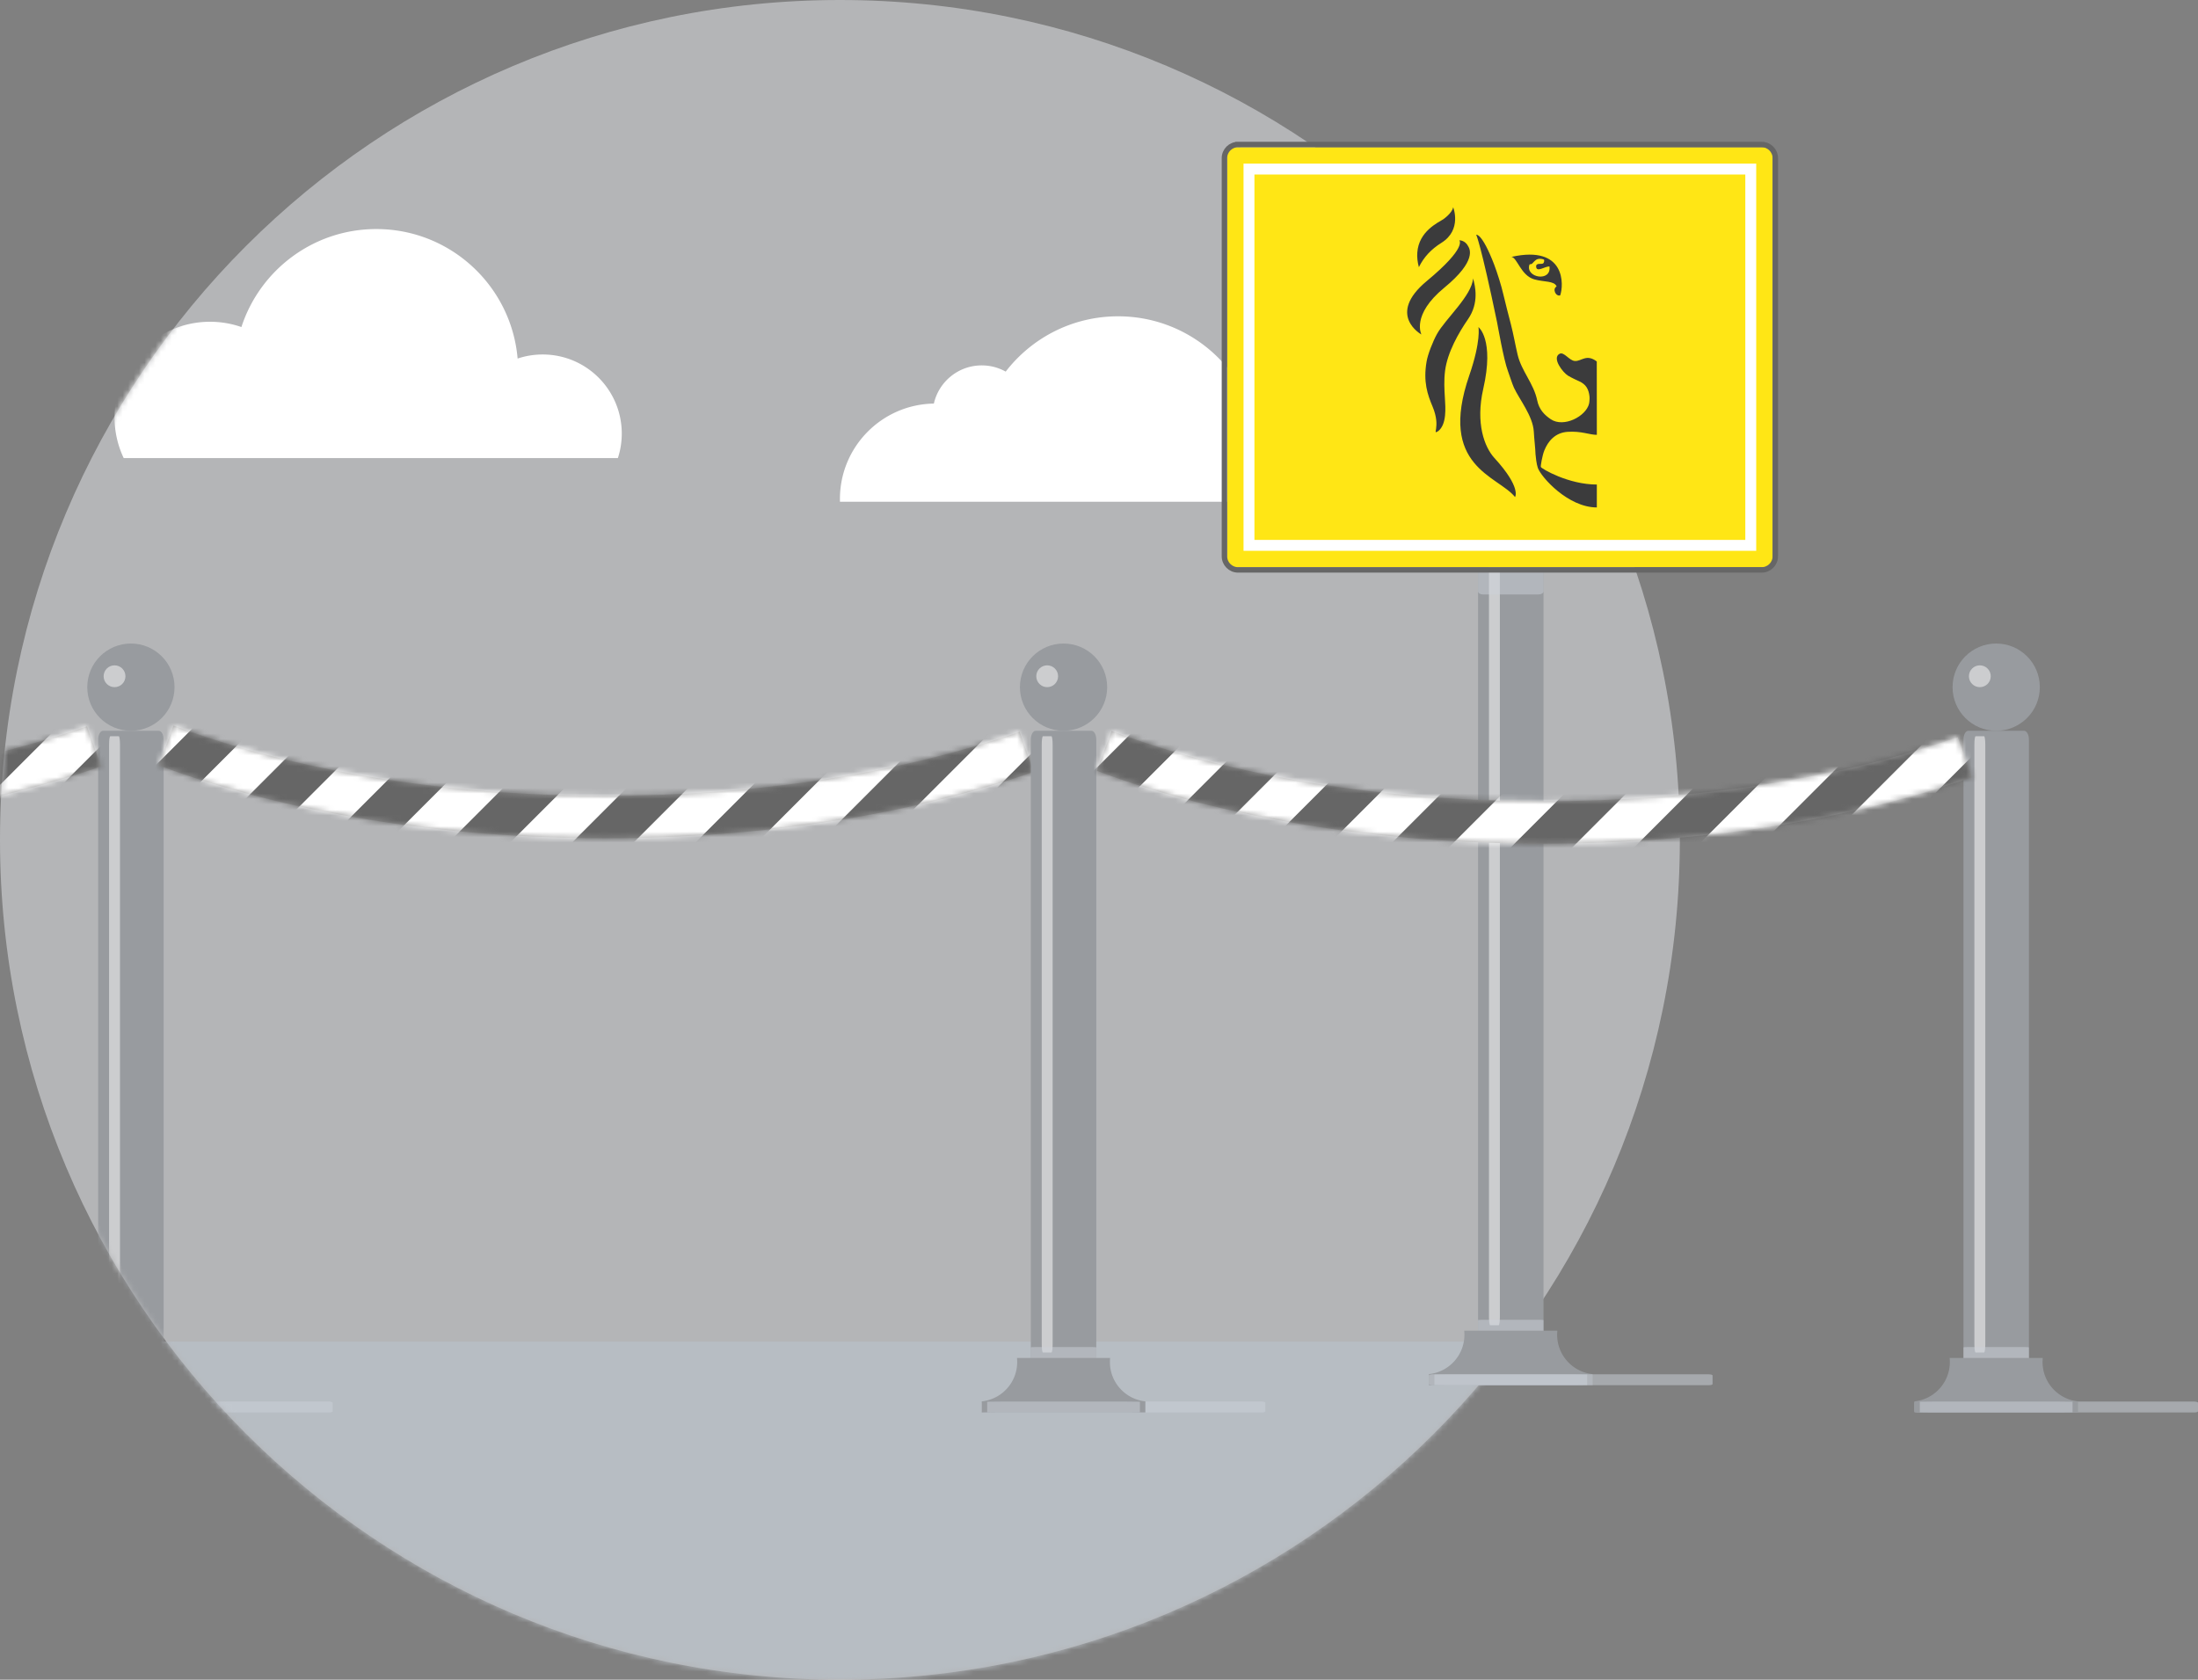 <svg width="403" height="308" xmlns="http://www.w3.org/2000/svg" xmlns:xlink="http://www.w3.org/1999/xlink">
  <rect width="100%" height="100%" fill="#808080" stroke="none"/>
  <defs>
    <path d="M308 154c0 85.052-68.949 154-154 154S0 239.052 0 154C0 68.949 68.949 0 154 0s154 68.949 154 154" id="a"/>
    <circle id="c" cx="15" cy="8" r="8"/>
    <circle id="d" cx="12" cy="6" r="2"/>
    <path d="M.09 7.338L2.814.051C24.93 8.319 52.652 12.928 81.953 12.928c27.905 0 54.393-4.178 76-11.742l2.57 7.343c-22.465 7.864-49.819 12.178-78.57 12.178-30.198 0-58.839-4.762-81.863-13.37z" id="f"/>
    <path d="M.09 7.338L2.814.051C24.93 8.319 52.652 12.928 81.953 12.928c27.905 0 54.393-4.178 76-11.742l2.57 7.343c-22.465 7.864-49.819 12.178-78.57 12.178-30.198 0-58.839-4.762-81.863-13.37z" id="h"/>
    <circle id="j" cx="15" cy="8" r="8"/>
    <circle id="k" cx="12" cy="6" r="2"/>
    <circle id="m" cx="15" cy="8" r="8"/>
    <circle id="n" cx="12" cy="6" r="2"/>
    <path d="M.09 7.338L2.814.051C24.93 8.319 52.652 12.928 81.953 12.928c27.905 0 54.393-4.178 76-11.742l2.57 7.343c-22.465 7.864-49.819 12.178-78.57 12.178-30.198 0-58.839-4.762-81.863-13.37z" id="p"/>
  </defs>
  <g fill="none" fill-rule="evenodd">
    <mask id="b" fill="#fff">
      <use xlink:href="#a"/>
    </mask>
    <use fill-opacity=".5" fill="#E8EBEE" xlink:href="#a"/>
    <path d="M22.684 84C21.604 81.727 21 79.184 21 76.5 21 66.835 28.835 59 38.5 59c2.019 0 3.959.342 5.763.971C47.646 49.541 57.443 42 69 42c13.599 0 24.76 10.441 25.904 23.744C96.348 65.261 97.893 65 99.5 65c8.008 0 14.5 6.492 14.5 14.5 0 1.571-.25 3.083-.712 4.5H22.684zM154.007 92a17.832 17.832 0 0 1-.007-.5c0-9.572 7.686-17.35 17.223-17.498C172.131 69.993 175.716 67 180 67c1.595 0 3.094.415 4.393 1.143C189.147 61.974 196.609 58 205 58c12.351 0 22.691 8.613 25.341 20.16A14.617 14.617 0 0 1 232.5 78c7.841 0 14.228 6.223 14.492 14H154.007z" fill="#FFF" mask="url(#b)"/>
    <path fill="#B7BDC3" mask="url(#b)" d="M-58 246h435v110H-58z"/>
    <path d="M180.695 257h50.609c.385 0 .695.1.695.223v1.554c0 .123-.31.223-.695.223h-50.609c-.383 0-.695-.1-.695-.223v-1.554c0-.123.312-.223.695-.223M9.695 257h50.609c.385 0 .695.1.695.223v1.554c0 .123-.31.223-.695.223H9.695C9.312 259 9 258.9 9 258.777v-1.554c0-.123.312-.223.695-.223" fill-opacity=".5" fill="#CCD3DB" style="mix-blend-mode:multiply" mask="url(#b)"/>
    <g mask="url(#b)">
      <g transform="translate(9 118)">
        <path d="M21 134.395c0 .888-.4 1.605-.892 1.605H9.893C9.4 136 9 135.284 9 134.395V17.605C9 16.72 9.4 16 9.893 16h10.215c.493 0 .892.72.892 1.605v116.79z" fill="#989B9F"/>
        <path d="M13 128.489c0 .837-.1 1.511-.223 1.511H11.223C11.1 130 11 129.326 11 128.489V18.511c0-.833.1-1.511.223-1.511h1.554C12.9 17 13 17.678 13 18.511v109.978z" fill="#FFF" opacity=".5"/>
        <use fill="#989B9F" xlink:href="#c"/>
        <mask id="e" fill="#fff">
          <use xlink:href="#d"/>
        </mask>
        <use fill-opacity=".5" fill="#FFF" xlink:href="#d"/>
        <path d="M13.947 10c.03 0 .053.65.053 1.45v10.099C14 22.35 13.976 23 13.947 23h-3.893C10.024 23 10 22.35 10 21.55V11.45c0-.801.024-1.45.053-1.45h3.893z" fill-opacity=".5" fill="#CCD3DB" style="mix-blend-mode:multiply" mask="url(#e)" transform="rotate(90 12 16.5)"/>
        <path d="M21 129.054v3.893c0 .03-.4.053-.892.053H9.893c-.493 0-.892-.024-.892-.053v-3.893c0-.029.4-.053.892-.053h10.215c.493 0-3.107.024-3.107.053" fill-opacity=".5" fill="#CCD3DB" style="mix-blend-mode:multiply"/>
        <path d="M30 141H0v-2.038c3.652-.375 6.5-3.461 6.5-7.212 0-.253-.013-.503-.038-.75h17.077a7.334 7.334 0 0 0-.038.75c0 3.751 2.848 6.836 6.5 7.212V141z" fill="#989B9F"/>
        <path d="M29 140.973c0 .015-1.099.027-2.454.027H3.454C2.099 141 1 140.988 1 140.973v-1.947C1 139.012 2.099 139 3.454 139h23.091c1.355 0 2.454.012 2.454.027v1.947z" fill-opacity=".5" fill="#CCD3DB" style="mix-blend-mode:multiply"/>
      </g>
    </g>
    <g mask="url(#b)">
      <g transform="translate(-142 132)">
        <mask id="g" fill="#fff">
          <use xlink:href="#f"/>
        </mask>
        <use fill="#979797" fill-rule="nonzero" xlink:href="#f"/>
        <g mask="url(#g)">
          <path fill="#E8EBEE" d="M307.302 38.963l5.657 5.657-212.839 212.839-5.657-5.657z"/>
          <path fill="#666" d="M216.792-51.547l5.657 5.657L9.61 166.949l-5.657-5.657z"/>
          <path fill="#E8EBEE" d="M171.537-96.802l5.657 5.657L-35.645 121.694l-5.657-5.657zM262.047-6.292l5.657 5.657L54.865 212.204l-5.657-5.657zM148.91-119.429l5.657 5.657L-58.272 99.067l-5.657-5.657zM329.929 61.59l5.657 5.657L122.747 280.086l-5.657-5.657zM239.42-28.92l5.657 5.657L32.237 189.576l-5.657-5.657zM194.165-74.174l5.657 5.657-212.839 212.839-5.657-5.657zM284.674 16.335l5.657 5.657L77.492 234.831l-5.657-5.657zM137.596-130.743l5.657 5.657L-69.586 87.753l-5.657-5.657zM318.615 50.276l5.657 5.657-212.839 212.839-5.657-5.657zM228.106-40.233l5.657 5.657L20.924 178.263l-5.657-5.657zM182.851-85.488l5.657 5.657L-24.331 133.008l-5.657-5.657zM273.361 5.022l5.657 5.657L66.178 223.518l-5.657-5.657zM160.224-108.115l5.657 5.657-212.839 212.839-5.657-5.657zM341.243 72.904l5.657 5.657-212.839 212.839-5.657-5.657zM250.733-17.606l5.657 5.657L43.551 200.89l-5.657-5.657z"/>
          <path fill="#666" d="M205.478-62.861l5.657 5.657L-1.704 155.635l-5.657-5.657z"/>
          <path fill="#E8EBEE" d="M295.988 27.649l5.657 5.657L88.806 246.145l-5.657-5.657z"/>
          <path fill="#FFF" d="M312.959 44.62l5.657 5.657-212.839 212.839-5.657-5.657zM222.449-45.89l5.657 5.657L15.267 172.606 9.61 166.949zM177.194-91.145l5.657 5.657L-29.988 127.351l-5.657-5.657zM267.704-.635l5.657 5.657L60.522 217.861l-5.657-5.657zM154.567-113.772l5.657 5.657-212.839 212.839-5.657-5.657zM335.586 67.247l5.657 5.657L128.404 285.743l-5.657-5.657zM245.076-23.263l5.657 5.657L37.894 195.233l-5.657-5.657zM199.822-68.518l5.657 5.657L-7.361 149.978l-5.657-5.657zM290.331 21.992l5.657 5.657L83.149 240.488l-5.657-5.657zM143.253-125.086l5.657 5.657L-63.929 93.41l-5.657-5.657zM324.272 55.933l5.657 5.657-212.839 212.839-5.657-5.657zM233.763-34.576l5.657 5.657L26.58 183.92l-5.657-5.657zM188.508-79.831l5.657 5.657-212.839 212.839-5.657-5.657zM279.018 10.678l5.657 5.657L71.835 229.174l-5.657-5.657zM165.881-102.459l5.657 5.657-212.839 212.839-5.657-5.657zM346.9 78.561l5.657 5.657-212.839 212.839-5.657-5.657zM256.39-11.949l5.657 5.657L49.208 206.547 43.551 200.89zM211.135-57.204l5.657 5.657L3.953 161.292l-5.657-5.657zM301.645 33.306l5.657 5.657L94.463 251.802l-5.657-5.657z"/>
        </g>
      </g>
    </g>
    <path d="M351.695 257h50.609c.385 0 .695.1.695.223v1.554c0 .123-.31.223-.695.223h-50.609c-.383 0-.695-.1-.695-.223v-1.554c0-.123.312-.223.695-.223" fill-opacity=".5" fill="#CCD3DB" style="mix-blend-mode:multiply"/>
    <g transform="translate(29 133)">
      <mask id="i" fill="#fff">
        <use xlink:href="#h"/>
      </mask>
      <use fill="#979797" fill-rule="nonzero" xlink:href="#h"/>
      <g mask="url(#i)">
        <path fill="#E8EBEE" d="M126.282-142.057l5.657 5.657L-80.9 76.439l-5.657-5.657zM307.302 38.963l5.657 5.657-212.839 212.839-5.657-5.657z"/>
        <path fill="#666" d="M216.792-51.547l5.657 5.657L9.61 166.949l-5.657-5.657zM171.537-96.802l5.657 5.657L-35.645 121.694l-5.657-5.657z"/>
        <path fill="#E8EBEE" d="M262.047-6.292l5.657 5.657L54.865 212.204l-5.657-5.657z"/>
        <path fill="#666" d="M148.91-119.429l5.657 5.657L-58.272 99.067l-5.657-5.657z"/>
        <path fill="#E8EBEE" d="M329.929 61.59l5.657 5.657L122.747 280.086l-5.657-5.657zM239.42-28.92l5.657 5.657L32.237 189.576l-5.657-5.657z"/>
        <path fill="#666" d="M194.165-74.174l5.657 5.657-212.839 212.839-5.657-5.657z"/>
        <path fill="#E8EBEE" d="M284.674 16.335l5.657 5.657L77.492 234.831l-5.657-5.657z"/>
        <path fill="#666" d="M137.596-130.743l5.657 5.657L-69.586 87.753l-5.657-5.657z"/>
        <path fill="#E8EBEE" d="M318.615 50.276l5.657 5.657-212.839 212.839-5.657-5.657zM228.106-40.233l5.657 5.657L20.924 178.263l-5.657-5.657z"/>
        <path fill="#666" d="M182.851-85.488l5.657 5.657L-24.331 133.008l-5.657-5.657z"/>
        <path fill="#E8EBEE" d="M273.361 5.022l5.657 5.657L66.178 223.518l-5.657-5.657z"/>
        <path fill="#666" d="M160.224-108.115l5.657 5.657-212.839 212.839-5.657-5.657z"/>
        <path fill="#E8EBEE" d="M341.243 72.904l5.657 5.657-212.839 212.839-5.657-5.657zM250.733-17.606l5.657 5.657L43.551 200.89l-5.657-5.657z"/>
        <path fill="#666" d="M205.478-62.861l5.657 5.657L-1.704 155.635l-5.657-5.657z"/>
        <path fill="#E8EBEE" d="M295.988 27.649l5.657 5.657L88.806 246.145l-5.657-5.657z"/>
        <path fill="#FFF" d="M131.939-136.4l5.657 5.657L-75.243 82.096l-5.657-5.657zM312.959 44.62l5.657 5.657-212.839 212.839-5.657-5.657zM222.449-45.89l5.657 5.657L15.267 172.606 9.61 166.949zM177.194-91.145l5.657 5.657L-29.988 127.351l-5.657-5.657zM267.704-.635l5.657 5.657L60.522 217.861l-5.657-5.657zM154.567-113.772l5.657 5.657-212.839 212.839-5.657-5.657zM335.586 67.247l5.657 5.657L128.404 285.743l-5.657-5.657zM245.076-23.263l5.657 5.657L37.894 195.233l-5.657-5.657zM199.822-68.518l5.657 5.657L-7.361 149.978l-5.657-5.657zM290.331 21.992l5.657 5.657L83.149 240.488l-5.657-5.657zM143.253-125.086l5.657 5.657L-63.929 93.41l-5.657-5.657zM324.272 55.933l5.657 5.657-212.839 212.839-5.657-5.657zM233.763-34.576l5.657 5.657L26.58 183.92l-5.657-5.657zM188.508-79.831l5.657 5.657-212.839 212.839-5.657-5.657zM279.018 10.678l5.657 5.657L71.835 229.174l-5.657-5.657zM165.881-102.459l5.657 5.657-212.839 212.839-5.657-5.657zM346.9 78.561l5.657 5.657-212.839 212.839-5.657-5.657zM256.39-11.949l5.657 5.657L49.208 206.547 43.551 200.89zM211.135-57.204l5.657 5.657L3.953 161.292l-5.657-5.657zM301.645 33.306l5.657 5.657L94.463 251.802l-5.657-5.657z"/>
      </g>
    </g>
    <g transform="translate(351 118)">
      <path d="M21 134.395c0 .888-.4 1.605-.892 1.605H9.893C9.4 136 9 135.284 9 134.395V17.605C9 16.72 9.4 16 9.893 16h10.215c.493 0 .892.72.892 1.605v116.79z" fill="#989B9F"/>
      <path d="M13 128.489c0 .837-.1 1.511-.223 1.511H11.223C11.1 130 11 129.326 11 128.489V18.511c0-.833.1-1.511.223-1.511h1.554C12.9 17 13 17.678 13 18.511v109.978z" fill="#FFF" opacity=".5"/>
      <use fill="#989B9F" xlink:href="#j"/>
      <mask id="l" fill="#fff">
        <use xlink:href="#k"/>
      </mask>
      <use fill-opacity=".5" fill="#FFF" xlink:href="#k"/>
      <path d="M13.947 10c.03 0 .053.65.053 1.45v10.099C14 22.35 13.976 23 13.947 23h-3.893C10.024 23 10 22.35 10 21.55V11.45c0-.801.024-1.45.053-1.45h3.893z" fill-opacity=".5" fill="#CCD3DB" style="mix-blend-mode:multiply" mask="url(#l)" transform="rotate(90 12 16.5)"/>
      <path d="M21 132.946c0 .03-.4.053-.892.053H9.893c-.493 0-.892-.024-.892-.053v-3.893c0-.029.4-.053.892-.053h10.215c.493 0 .892.024.892.053v3.893z" fill-opacity=".5" fill="#CCD3DB" style="mix-blend-mode:multiply"/>
      <path d="M30 141H0v-2.038c3.652-.375 6.5-3.461 6.5-7.212 0-.253-.013-.503-.038-.75h17.077a7.334 7.334 0 0 0-.038.75c0 3.751 2.848 6.836 6.5 7.212V141z" fill="#989B9F"/>
      <path d="M29 140.973c0 .015-1.099.027-2.454.027H3.454C2.099 141 1 140.988 1 140.973v-1.947C1 139.012 2.099 139 3.454 139h23.091c1.355 0 2.454.012 2.454.027v1.947z" fill-opacity=".5" fill="#CCD3DB" style="mix-blend-mode:multiply"/>
    </g>
    <g transform="translate(180 118)">
      <path d="M21 134.395c0 .888-.4 1.605-.892 1.605H9.893C9.4 136 9 135.284 9 134.395V17.605C9 16.72 9.4 16 9.893 16h10.215c.493 0 .892.72.892 1.605v116.79z" fill="#989B9F"/>
      <path d="M13 128.489c0 .837-.1 1.511-.223 1.511H11.223C11.1 130 11 129.326 11 128.489V18.511c0-.833.1-1.511.223-1.511h1.554C12.9 17 13 17.678 13 18.511v109.978z" fill="#FFF" opacity=".5"/>
      <use fill="#989B9F" xlink:href="#m"/>
      <mask id="o" fill="#fff">
        <use xlink:href="#n"/>
      </mask>
      <use fill-opacity=".5" fill="#FFF" xlink:href="#n"/>
      <path d="M13.947 10c.03 0 .053.65.053 1.45v10.099C14 22.35 13.976 23 13.947 23h-3.893C10.024 23 10 22.35 10 21.55V11.45c0-.801.024-1.45.053-1.45h3.893z" fill-opacity=".5" fill="#CCD3DB" style="mix-blend-mode:multiply" mask="url(#o)" transform="rotate(90 12 16.5)"/>
      <path d="M21 132.946c0 .03-.4.053-.892.053H9.893c-.493 0-.892-.024-.892-.053v-3.893c0-.029.4-.053.892-.053h10.215c.493 0 .892.024.892.053v3.893z" fill-opacity=".5" fill="#CCD3DB" style="mix-blend-mode:multiply"/>
      <path d="M30 141H0v-2.038c3.652-.375 6.5-3.461 6.5-7.212 0-.253-.013-.503-.038-.75h17.077a7.334 7.334 0 0 0-.038.75c0 3.751 2.848 6.836 6.5 7.212V141z" fill="#989B9F"/>
      <path d="M29 140.973c0 .015-1.099.027-2.454.027H3.454C2.099 141 1 140.988 1 140.973v-1.947C1 139.012 2.099 139 3.454 139h23.091c1.355 0 2.454.012 2.454.027v1.947z" fill-opacity=".5" fill="#CCD3DB" style="mix-blend-mode:multiply"/>
    </g>
    <path d="M283 246.633c0 1.311-.4 2.367-.892 2.367h-10.215c-.493 0-.892-1.056-.892-2.367V60.367c0-1.305.4-2.367.892-2.367h10.215c.493 0 .892 1.062.892 2.367V246.633z" fill="#989B9F"/>
    <path d="M275 241.489c0 .837-.1 1.511-.223 1.511h-1.554c-.123 0-.223-.674-.223-1.511V91.511c0-.833.1-1.511.223-1.511h1.554c.123 0 .223.678.223 1.511v149.978z" fill="#FFF" opacity=".5"/>
    <path d="M283 245.946c0 .03-.4.053-.892.053h-10.215c-.493 0-.892-.024-.892-.053v-3.893c0-.029.4-.053.892-.053h10.215c.493 0 .892.024.892.053v3.893zM283 108.425c0 .318-.4.575-.892.575h-10.215c-.493 0-.892-.257-.892-.575v-55.85c0-.317.4-.575.892-.575h10.215c.493 0 .892.258.892.575v55.85z" fill-opacity=".5" fill="#CCD3DB" style="mix-blend-mode:multiply"/>
    <path d="M292 254h-30v-2.038c3.652-.375 6.5-3.461 6.5-7.212 0-.253-.013-.503-.038-.75h17.077a7.334 7.334 0 0 0-.038.75c0 3.751 2.848 6.836 6.5 7.212V254z" fill="#989B9F"/>
    <path d="M291 253.973c0 .015-1.099.027-2.454.027h-23.091c-1.355 0-2.454-.012-2.454-.027v-1.947c0-.015 1.099-.027 2.454-.027h23.091c1.355 0 2.454.012 2.454.027v1.947z" fill-opacity=".5" fill="#CCD3DB" style="mix-blend-mode:multiply"/>
    <path stroke="#FFE615" stroke-width="7" d="M228.5 30.5v70h93v-70h-93z" stroke-linejoin="square" fill="#FFF"/>
    <path stroke="#666" d="M227 26.5h96c1.381 0 2.5 1.119 2.5 2.5v73c0 1.381-1.119 2.5-2.5 2.5h-96c-1.381 0-2.5-1.119-2.5-2.5V29c0-1.381 1.119-2.5 2.5-2.5z"/>
    <path fill="#FFF" d="M228 30h94v71h-94z"/>
    <path fill="#FFE615" d="M230 32h90v67h-90z"/>
    <path d="M280.888 48.361c.285-.268.578-.706 1.039-.853.332-.101.787-.053 1.097.066.206.051.082.58-.073.715-.33.243-1.305-.158-1.305.569.041 1.192 1.619-.037 2.443-.004.403 2.902-4.401 2.105-3.684-.28.089-.234.216-.044.482-.213zm4.516 4.168c-.823.434-.174 1.874.654 1.638.681-1.91 1.025-9.292-8.934-7.064 1.053.137 1.725 3.406 4.161 4.117 1.792.519 3.697.237 4.119 1.308zm-16.197-7.344c-.585-1.172-1.656-1.121-1.656-1.121s1.534 1.259-5.948 7.464c-7.484 6.213-.988 9.807-.988 9.807s-1.901-3.574 4.186-8.574c6.099-5.007 4.61-7.177 4.406-7.576zM266.44 38c-.209 1.11-1.825 2.211-1.825 2.211-.895.585-4.489 2.179-4.755 6.115-.059.789.021 1.675.287 2.665.92-1.858 2.229-3.271 4.152-4.477 3.792-2.372 2.14-6.514 2.14-6.514zm4.629 21.973s.521 2.489-1.686 8.893c-5.778 16.752 5.257 18.337 8.399 22.276 0 0 1.216-1.707-3.789-7.168-1.828-1.995-3.477-6.392-2.041-12.67 2.078-9.092-.883-11.331-.883-11.331zm-1.906-1.45c2.066-2.995 1.314-6.09.92-7.479-.192 3.144-5.082 7.441-6.613 10.198-.752 1.356-1.668 3.683-1.904 5.032-.651 3.752.174 6.081 1.094 8.276 1.617 3.858-.22 5.277 1.046 4.495 1.566-1.269 1.328-4.23 1.213-6.08-.092-1.502-.193-3.207.035-4.995.434-3.346 2.472-6.938 4.209-9.448zm23.615 21.212l-.012-13.456c-1.922-1.459-2.823.011-4.03-.085-1.021-.082-1.979-1.723-2.771-1.332-1.509.764.606 3.468 1.523 4.019.817.488 1.847.934 2.094 1.05 1.213.564 1.697 1.418 1.849 2.752.039.307 0 1.004-.076 1.328-.553 2.339-4.67 4.463-7.034 2.855-1.113-.759-2.131-1.738-2.482-3.473-.636-3.073-2.867-5.333-3.582-8.339-.436-1.828-.757-3.755-1.236-5.594-.487-1.899-.989-3.782-1.39-5.507-.363-1.606-1.131-4.003-1.686-5.466-2.259-5.865-3.28-5.44-3.28-5.44s.824 1.629 3.814 16.005c.124.587 1.209 6.92 2.005 9.005.282.748.778 2.344 1.105 3.05.95 2.06 3.463 5.183 3.629 7.996.094 1.628.28 2.973.319 4.206.025.362.184 1.83.42 2.48.614 1.716 5.564 7.257 10.821 7.257v-4.199c-5.223 0-10.143-2.911-10.264-3.218-.076-.137.271-2.124.626-3.007.683-1.709 1.973-3.273 4.243-3.438 2.53-.183 4.057.55 5.395.55z" fill="#3B3B3C"/>
    <path d="M262.695 252h50.609c.385 0 .695.1.695.223v1.554c0 .123-.31.223-.695.223h-50.609c-.383 0-.695-.1-.695-.223v-1.554c0-.123.312-.223.695-.223" fill-opacity=".5" fill="#CCD3DB" style="mix-blend-mode:multiply"/>
    <g transform="translate(201 134)">
      <mask id="q" fill="#fff">
        <use xlink:href="#p"/>
      </mask>
      <use fill="#979797" fill-rule="nonzero" xlink:href="#p"/>
      <g mask="url(#q)">
        <path fill="#E8EBEE" d="M126.282-142.057l5.657 5.657L-80.9 76.439l-5.657-5.657zM307.302 38.963l5.657 5.657-212.839 212.839-5.657-5.657z"/>
        <path fill="#666" d="M216.792-51.547l5.657 5.657L9.61 166.949l-5.657-5.657zM171.537-96.802l5.657 5.657L-35.645 121.694l-5.657-5.657z"/>
        <path fill="#E8EBEE" d="M262.047-6.292l5.657 5.657L54.865 212.204l-5.657-5.657z"/>
        <path fill="#666" d="M148.91-119.429l5.657 5.657L-58.272 99.067l-5.657-5.657z"/>
        <path fill="#E8EBEE" d="M329.929 61.59l5.657 5.657L122.747 280.086l-5.657-5.657zM239.42-28.92l5.657 5.657L32.237 189.576l-5.657-5.657z"/>
        <path fill="#666" d="M194.165-74.174l5.657 5.657-212.839 212.839-5.657-5.657z"/>
        <path fill="#E8EBEE" d="M284.674 16.335l5.657 5.657L77.492 234.831l-5.657-5.657z"/>
        <path fill="#666" d="M137.596-130.743l5.657 5.657L-69.586 87.753l-5.657-5.657z"/>
        <path fill="#E8EBEE" d="M318.615 50.276l5.657 5.657-212.839 212.839-5.657-5.657zM228.106-40.233l5.657 5.657L20.924 178.263l-5.657-5.657z"/>
        <path fill="#666" d="M182.851-85.488l5.657 5.657L-24.331 133.008l-5.657-5.657z"/>
        <path fill="#E8EBEE" d="M273.361 5.022l5.657 5.657L66.178 223.518l-5.657-5.657z"/>
        <path fill="#666" d="M160.224-108.115l5.657 5.657-212.839 212.839-5.657-5.657z"/>
        <path fill="#E8EBEE" d="M341.243 72.904l5.657 5.657-212.839 212.839-5.657-5.657zM250.733-17.606l5.657 5.657L43.551 200.89l-5.657-5.657z"/>
        <path fill="#666" d="M205.478-62.861l5.657 5.657L-1.704 155.635l-5.657-5.657z"/>
        <path fill="#E8EBEE" d="M295.988 27.649l5.657 5.657L88.806 246.145l-5.657-5.657z"/>
        <path fill="#FFF" d="M131.939-136.4l5.657 5.657L-75.243 82.096l-5.657-5.657zM312.959 44.62l5.657 5.657-212.839 212.839-5.657-5.657zM222.449-45.89l5.657 5.657L15.267 172.606 9.61 166.949zM177.194-91.145l5.657 5.657L-29.988 127.351l-5.657-5.657zM267.704-.635l5.657 5.657L60.522 217.861l-5.657-5.657zM154.567-113.772l5.657 5.657-212.839 212.839-5.657-5.657zM335.586 67.247l5.657 5.657L128.404 285.743l-5.657-5.657zM245.076-23.263l5.657 5.657L37.894 195.233l-5.657-5.657zM199.822-68.518l5.657 5.657L-7.361 149.978l-5.657-5.657zM290.331 21.992l5.657 5.657L83.149 240.488l-5.657-5.657zM143.253-125.086l5.657 5.657L-63.929 93.41l-5.657-5.657zM324.272 55.933l5.657 5.657-212.839 212.839-5.657-5.657zM233.763-34.576l5.657 5.657L26.58 183.92l-5.657-5.657zM188.508-79.831l5.657 5.657-212.839 212.839-5.657-5.657zM279.018 10.678l5.657 5.657L71.835 229.174l-5.657-5.657zM165.881-102.459l5.657 5.657-212.839 212.839-5.657-5.657zM346.9 78.561l5.657 5.657-212.839 212.839-5.657-5.657zM256.39-11.949l5.657 5.657L49.208 206.547 43.551 200.89zM211.135-57.204l5.657 5.657L3.953 161.292l-5.657-5.657zM301.645 33.306l5.657 5.657L94.463 251.802l-5.657-5.657z"/>
      </g>
    </g>
  </g>
</svg>
